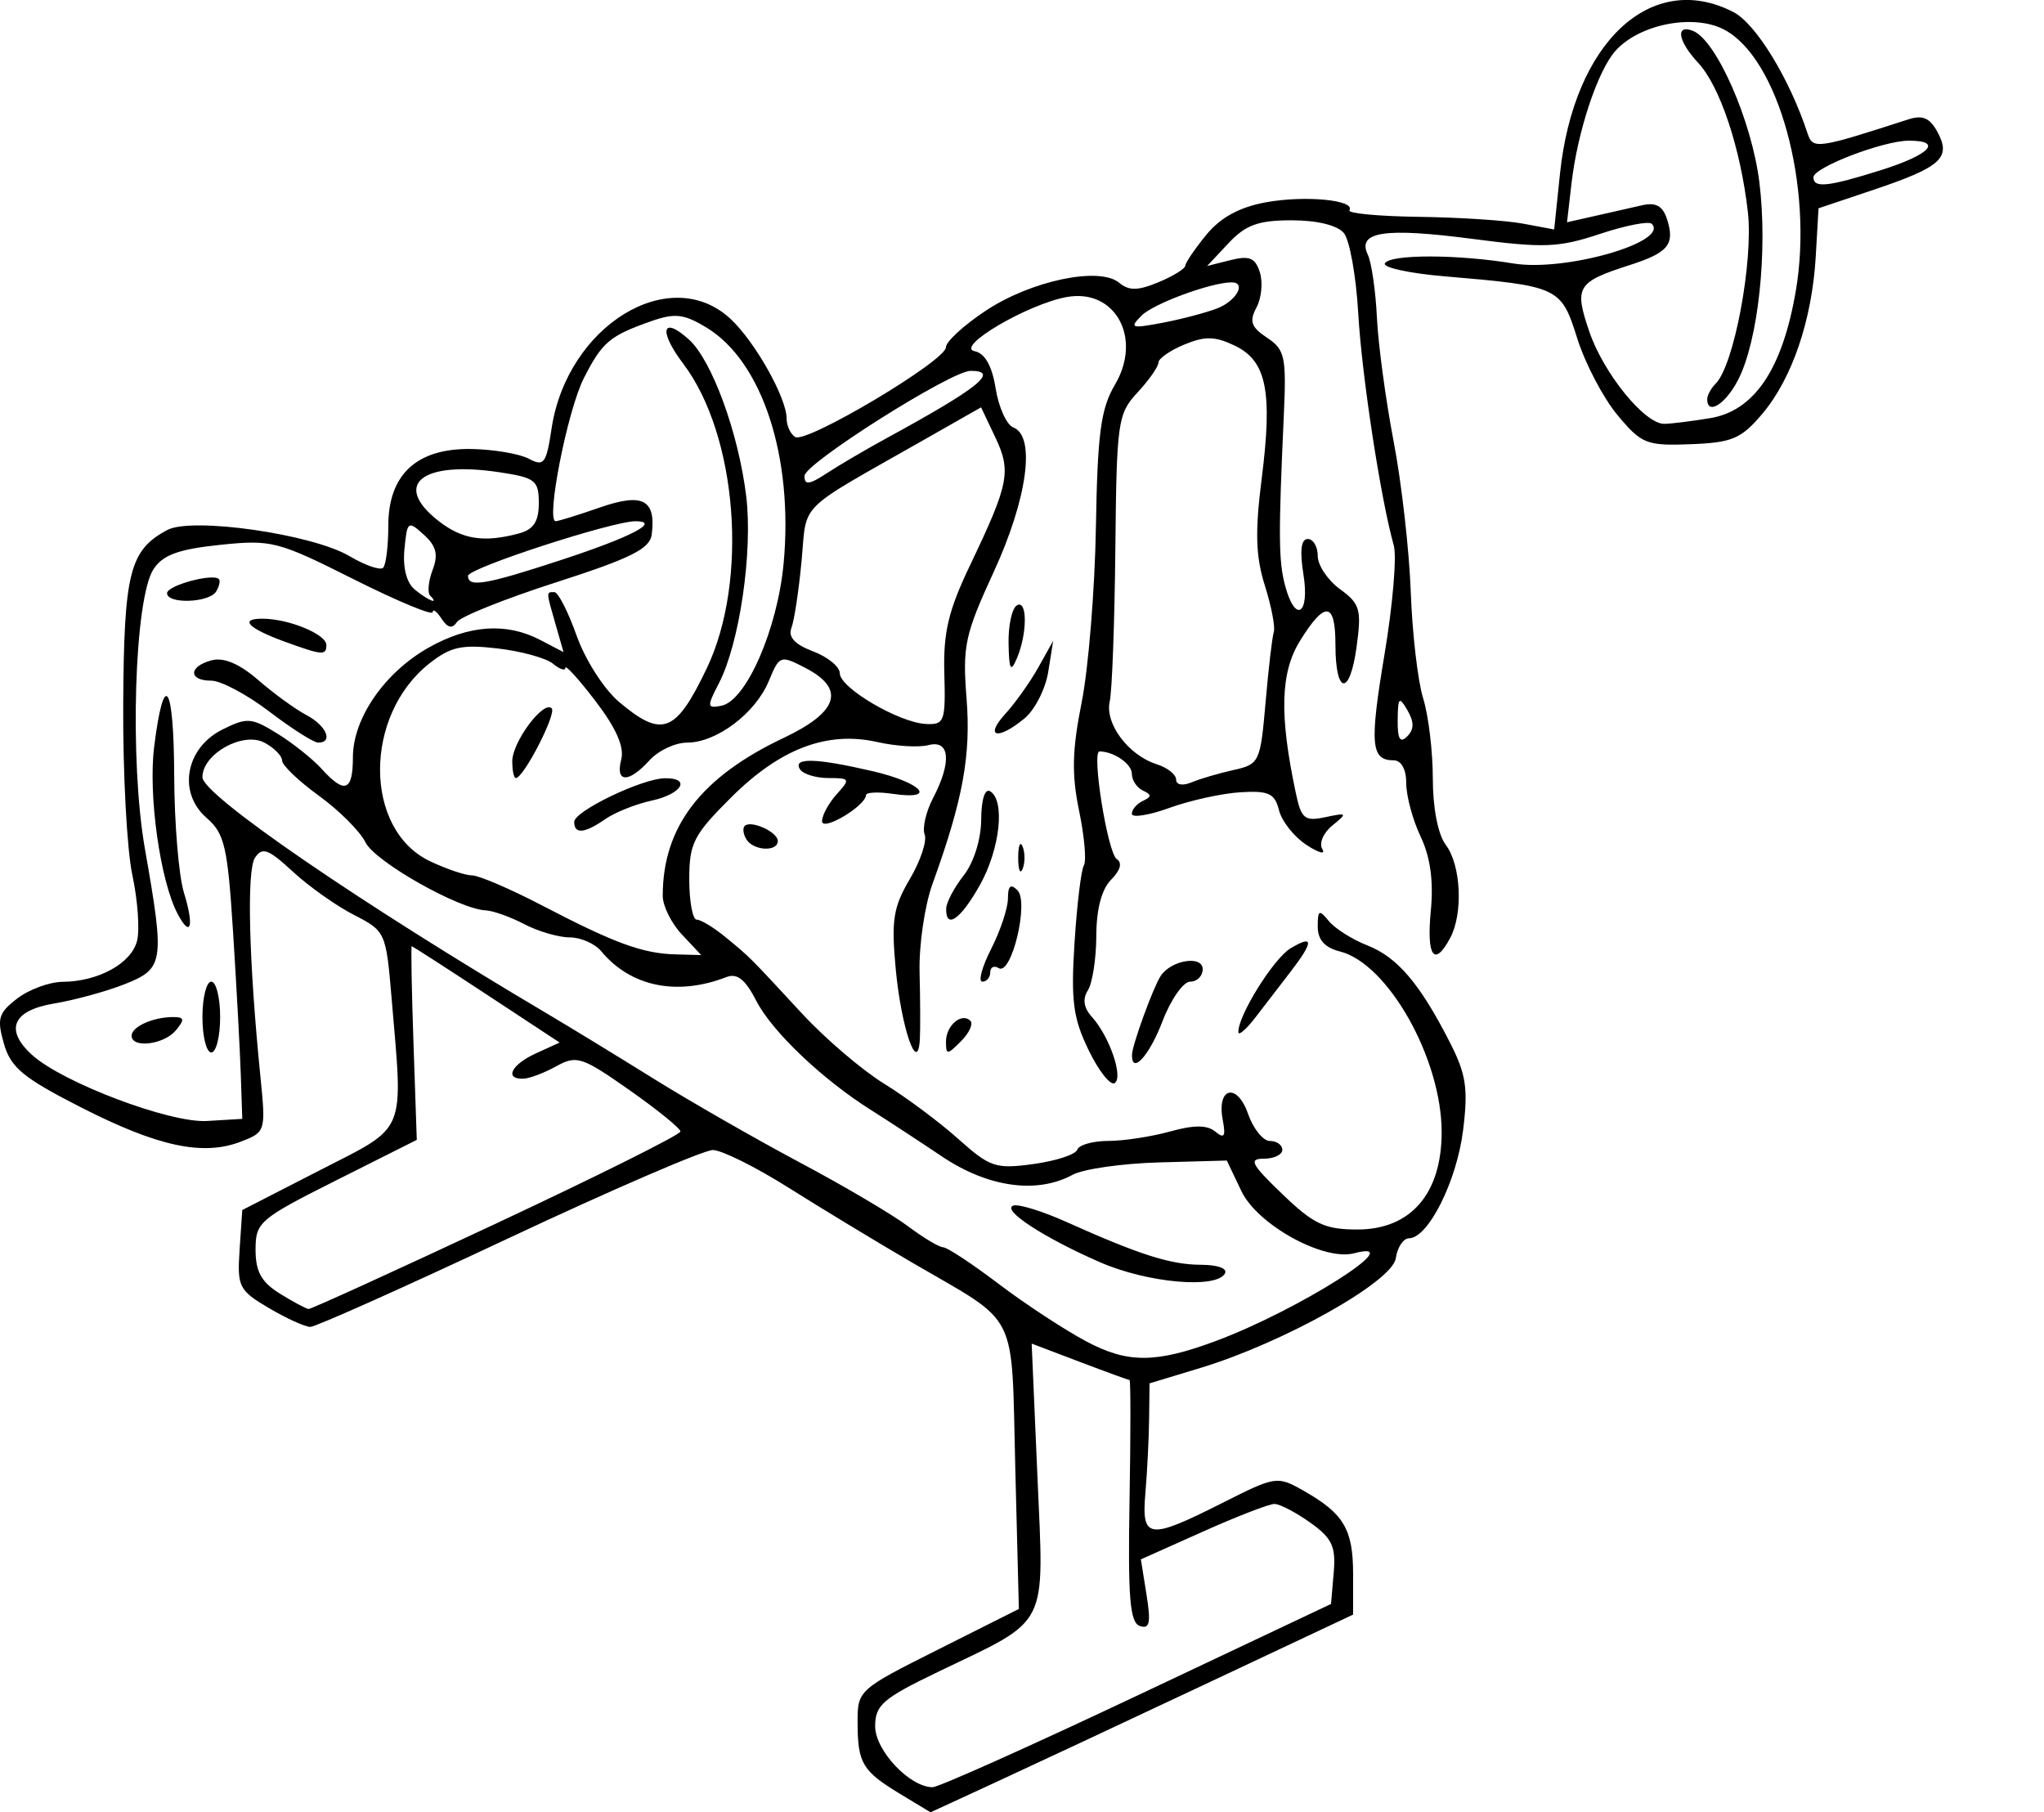 <svg xmlns="http://www.w3.org/2000/svg" xmlns:svg="http://www.w3.org/2000/svg" xmlns:xlink="http://www.w3.org/1999/xlink" id="svg2" width="230.918" height="204.721" version="1.1"><defs id="defs4"><radialGradient id="radialGradient5255" cx="398.111" cy="287.501" r="209.566" fx="398.111" fy="287.501" gradientTransform="matrix(1,0,0,0.918,-19.286,-7.911)" gradientUnits="userSpaceOnUse" xlink:href="#linearGradient5249"/><linearGradient id="linearGradient5249"><stop id="stop5251" offset="0" style="stop-color:#e3e3e3;stop-opacity:1"/><stop id="stop5253" offset="1" style="stop-color:#e3e3e3;stop-opacity:0"/></linearGradient></defs><g id="layer1" transform="translate(-891.962,-140.207)"><path style="fill:#000" id="path3352" d="m 993.709,342.885 c -4.316,-2.61 -4.844,-3.481 -4.862,-8.031 -0.015,-3.715 0.045,-3.77 9.102,-8.319 l 9.118,-4.579 -0.405,-15.915 c -0.462,-18.15 0.576,-16.079 -11.623,-23.194 -4.011,-2.339 -10.311,-6.156 -14,-8.482 -3.689,-2.326 -7.533,-4.238 -8.541,-4.25 -1.008,-0.012 -11.411,4.479 -23.118,9.979 -11.706,5.5 -21.768,10 -22.36,10 -0.591,0 -2.698,-0.958 -4.682,-2.128 -3.388,-1.999 -3.589,-2.399 -3.307,-6.6 l 0.3,-4.472 8.75,-4.487 c 9.947,-5.101 9.438,-3.876 8.116,-19.508 -0.623,-7.375 -0.692,-7.525 -4.25,-9.345 -1.989,-1.017 -5.099,-3.219 -6.91,-4.894 -2.768,-2.558 -3.45,-2.807 -4.272,-1.556 -0.947,1.44 -0.692,11.647 0.618,24.73 0.617,6.162 0.589,6.255 -2.214,7.335 -4.275,1.647 -9.362,0.56 -18.019,-3.853 -6.568,-3.348 -7.968,-4.504 -8.747,-7.217 -0.81,-2.823 -0.621,-3.466 1.5,-5.096 1.335,-1.026 3.643,-1.875 5.13,-1.888 4.056,-0.033 7.774,-2.083 8.416,-4.639 0.314,-1.251 0.071,-4.601 -0.539,-7.446 -0.61,-2.845 -1.073,-11.532 -1.028,-19.305 0.085,-14.854 0.722,-17.371 4.975,-19.647 2.784,-1.49 16.359,0.454 20.586,2.949 1.771,1.045 3.482,1.637 3.803,1.316 0.321,-0.321 0.584,-2.455 0.584,-4.743 0,-5.819 3.244,-8.797 9.448,-8.672 2.501,0.05 5.399,0.547 6.44,1.104 1.69,0.905 1.963,0.543 2.553,-3.39 1.747,-11.652 13.392,-18.787 20.236,-12.4 2.762,2.577 6.324,8.914 6.324,11.251 0,0.814 0.436,1.75 0.968,2.079 1.251,0.773 17.019,-8.613 17.026,-10.136 0,-0.636 2.031,-2.497 4.506,-4.136 5.125,-3.394 12.829,-5.009 15.062,-3.157 1.114,0.925 2.11,0.913 4.438,-0.051 1.651,-0.684 3.017,-1.526 3.037,-1.872 0.02,-0.346 1.089,-1.916 2.377,-3.49 1.597,-1.952 3.731,-3.118 6.714,-3.668 4.407,-0.813 10.172,-0.263 9.453,0.902 -0.213,0.346 3.322,0.677 7.857,0.737 4.535,0.06 9.827,0.406 11.76,0.768 l 3.514,0.659 0.653,-6.268 c 1.55,-14.894 10.328,-23.081 19.604,-18.285 2.547,1.317 6.35,7.55 8.38,13.732 0.585,1.783 1.094,1.711 11.341,-1.604 1.656,-0.536 2.47,-0.183 3.343,1.447 1.55,2.895 0.386,3.936 -7.286,6.513 l -6.17,2.072 -0.314,5.428 c -0.414,7.164 -2.662,13.792 -6.029,17.779 -2.392,2.832 -3.403,3.262 -8.092,3.443 -5.007,0.193 -5.55,-0.023 -8.275,-3.286 -1.604,-1.921 -3.649,-5.816 -4.544,-8.656 -1.835,-5.822 -2.043,-5.919 -15.042,-7.026 -3.971,-0.338 -6.982,-1 -6.691,-1.47 0.638,-1.033 8.186,-1.021 14.513,0.023 5.831,0.962 17.676,-2.433 15.629,-4.481 -0.331,-0.331 -2.971,0.185 -5.866,1.147 -4.659,1.547 -6.312,1.611 -14.368,0.558 -9.94,-1.3 -13.08,-0.829 -11.843,1.777 0.423,0.892 0.888,4.096 1.032,7.121 0.145,3.025 0.996,9.325 1.892,14 0.896,4.675 1.765,12.325 1.933,17 0.168,4.675 0.796,10.072 1.397,11.993 0.601,1.921 1.092,5.998 1.092,9.059 0,3.345 0.586,6.34 1.468,7.507 1.718,2.272 1.977,7.741 0.497,10.507 -1.794,3.353 -2.688,2.113 -2.193,-3.042 0.325,-3.378 -0.044,-6.077 -1.147,-8.401 -0.894,-1.883 -1.625,-4.594 -1.625,-6.023 0,-1.596 -0.556,-2.599 -1.441,-2.599 -2.558,0 -2.712,-1.827 -1.007,-12.018 0.921,-5.506 1.389,-11.017 1.041,-12.247 -1.478,-5.223 -3.619,-19.203 -4.019,-26.252 -0.238,-4.185 -0.969,-8.255 -1.625,-9.046 -0.728,-0.877 -3.026,-1.438 -5.896,-1.438 -3.764,0 -5.188,0.516 -7.128,2.581 l -2.424,2.581 2.656,-0.666 c 2.127,-0.534 2.785,-0.259 3.305,1.381 0.357,1.126 0.185,2.916 -0.384,3.978 -0.834,1.557 -0.603,2.217 1.195,3.41 2.028,1.347 2.197,2.142 1.891,8.857 -0.614,13.457 -0.592,16.353 0.144,19.128 1.147,4.319 2.807,3.32 2.076,-1.25 -0.429,-2.68 -0.268,-4 0.488,-4 0.62,0 1.128,0.862 1.128,1.917 0,1.054 1.132,2.742 2.516,3.75 2.273,1.657 2.453,2.288 1.867,6.56 -0.764,5.572 -2.383,5.378 -2.383,-0.286 0,-4.872 -1.184,-4.997 -4.01,-0.425 -2.213,3.581 -2.34,8.371 -0.456,17.225 0.611,2.868 0.994,3.177 3.328,2.682 2.478,-0.525 2.525,-0.468 0.788,0.943 -1.026,0.832 -1.528,2.023 -1.127,2.672 0.398,0.644 -0.414,0.425 -1.805,-0.486 -1.39,-0.911 -2.783,-2.672 -3.094,-3.914 -0.477,-1.902 -1.162,-2.221 -4.345,-2.03 -2.078,0.125 -5.691,0.919 -8.029,1.765 -2.337,0.846 -4.25,1.146 -4.25,0.666 0,-0.48 0.562,-1.135 1.25,-1.456 1,-0.467 1,-0.7 0,-1.167 -0.688,-0.321 -1.25,-1.173 -1.25,-1.893 0,-1.118 -2.035,-2.524 -3.654,-2.524 -0.923,0 0.923,11.499 1.951,12.159 0.647,0.415 0.412,1.274 -0.635,2.321 -1.07,1.07 -1.668,3.329 -1.677,6.341 -0.01,2.573 -0.436,5.343 -0.95,6.156 -0.625,0.989 -0.478,1.981 0.446,3.002 1.994,2.203 3.592,6.858 2.571,7.489 -0.479,0.296 -1.807,-1.394 -2.95,-3.756 -1.742,-3.597 -1.997,-5.564 -1.577,-12.121 0.276,-4.305 0.751,-8.23 1.056,-8.723 0.305,-0.493 0.061,-3.274 -0.543,-6.18 -0.85,-4.096 -0.784,-6.846 0.293,-12.236 0.764,-3.824 1.488,-12.725 1.608,-19.779 0.181,-10.638 0.55,-13.388 2.159,-16.116 3.111,-5.273 0.01,-10.889 -5.461,-9.888 -4.444,0.812 -12.663,5.655 -10.388,6.12 1.158,0.237 1.959,1.665 2.368,4.223 0.34,2.126 1.24,4.104 2,4.395 2.541,0.975 1.58,8.053 -2.212,16.288 -3.269,7.101 -3.547,8.392 -3.08,14.305 0.51,6.455 -0.409,11.466 -3.842,20.946 -0.885,2.445 -1.545,6.945 -1.465,10 0.079,3.055 0.094,6.454 0.032,7.554 -0.233,4.15 -2.107,-1.288 -2.725,-7.907 -0.516,-5.522 -0.285,-6.997 1.587,-10.17 1.204,-2.041 1.961,-4.308 1.682,-5.036 -0.28,-0.729 0.144,-2.576 0.942,-4.106 2.134,-4.09 1.916,-6.633 -0.513,-5.997 -1.087,0.284 -3.674,0.131 -5.75,-0.341 -5.667,-1.288 -10.986,0.718 -16.524,6.233 -4.277,4.259 -4.75,5.183 -4.75,9.278 0,2.501 0.381,4.548 0.847,4.548 0.466,0 1.928,0.889 3.25,1.975 2.812,2.311 2.558,2.057 8.66,8.651 2.609,2.819 6.768,6.371 9.243,7.894 2.475,1.523 6.247,4.332 8.383,6.242 3.59,3.211 4.232,3.426 8.5,2.842 2.539,-0.347 4.767,-1.075 4.95,-1.618 0.183,-0.542 1.758,-0.989 3.5,-0.992 1.742,-0.003 4.885,-0.483 6.985,-1.066 2.707,-0.752 4.195,-0.748 5.113,0.014 1.012,0.84 1.195,0.553 0.838,-1.317 -0.706,-3.693 1.613,-4.262 2.855,-0.701 0.59,1.691 1.703,3.075 2.474,3.075 0.771,0 1.402,0.45 1.402,1 0,0.55 -0.937,1 -2.082,1 -1.762,0 -1.442,0.614 2.082,4 3.549,3.41 4.802,4 8.493,4 6.008,2e-5 9.507,-4.046 9.507,-10.994 0,-8.295 -6.057,-19.051 -11.497,-20.416 -1.71,-0.429 -2.503,-1.317 -2.503,-2.8 0,-1.891 0.162,-1.973 1.25,-0.635 0.688,0.845 2.649,2.084 4.358,2.754 3.391,1.328 5.937,4.319 9.321,10.954 1.841,3.61 2.08,5.209 1.488,9.954 -0.715,5.723 -3.934,12.149 -6.098,12.172 -0.649,0.007 -1.324,1.025 -1.5,2.262 -0.374,2.635 -12.674,9.537 -22.07,12.385 l -5.75,1.743 -0.05,4.061 c -0.028,2.233 -0.216,5.973 -0.418,8.311 -0.454,5.249 0.339,5.353 8.68,1.143 6.06,-3.059 6.203,-3.08 9.222,-1.367 4.512,2.561 5.567,4.346 5.563,9.415 l 0,4.559 -16.747,7.882 c -9.21,4.335 -19.951,9.36 -23.869,11.167 l -7.123,3.284 -3.377,-2.042 z m 26.728,-11.141 21.895,-10.35 0.304,-3.543 c 0.254,-2.96 -0.182,-3.889 -2.654,-5.65 -1.627,-1.159 -3.447,-2.107 -4.045,-2.107 -0.598,0 -4.237,1.408 -8.087,3.13 l -7,3.13 0.64,4.003 c 0.508,3.179 0.352,3.904 -0.759,3.521 -1.123,-0.387 -1.352,-3.175 -1.161,-14.133 0.131,-7.508 0.131,-13.652 0,-13.652 -0.131,-2.8e-4 -2.672,-0.926 -5.647,-2.056 l -5.409,-2.056 0.649,14.991 c 0.753,17.395 1.465,15.989 -11.171,22.064 -6.296,3.027 -7.161,3.774 -7.161,6.177 0,2.735 3.909,6.879 6.49,6.879 0.671,0 11.073,-4.658 23.115,-10.35 z m 8.895,-40.063 c 9.304,-3.459 22.154,-11.617 15.599,-9.902 -3.439,0.899 -10.912,-3.223 -12.722,-7.018 l -1.649,-3.458 -7.614,0.21 c -4.188,0.115 -8.597,0.744 -9.799,1.396 -4.051,2.2 -9.561,1.43 -14.766,-2.064 -2.663,-1.788 -6.272,-4.15 -8.021,-5.25 -5.491,-3.454 -11.182,-8.871 -12.956,-12.331 -1.248,-2.434 -2.16,-3.156 -3.39,-2.68 -5.578,2.158 -10.809,1.076 -14.128,-2.923 -0.715,-0.861 -2.318,-1.566 -3.563,-1.566 -1.245,0 -3.552,-0.672 -5.128,-1.494 -1.575,-0.822 -3.539,-1.523 -4.364,-1.558 -3.016,-0.129 -12.523,-5.511 -13.584,-7.689 -0.6,-1.233 -2.965,-3.598 -5.254,-5.256 -2.289,-1.658 -4.162,-3.446 -4.162,-3.974 0,-0.527 -0.895,-1.438 -1.99,-2.023 -2.417,-1.294 -7.01,1.26 -7.01,3.897 0,2.003 17.742,14.17 39,26.745 2.475,1.464 7.875,4.762 12,7.329 4.125,2.567 11.55,6.822 16.5,9.455 4.95,2.633 10.432,5.863 12.183,7.178 1.751,1.315 3.551,2.392 4,2.395 0.449,0.002 3.266,1.861 6.26,4.131 2.994,2.27 7.459,5.198 9.923,6.509 4.668,2.482 7.838,2.47 14.634,-0.057 z m -13.068,-8.877 c -6.378,-2.781 -11.222,-5.946 -9.818,-6.415 0.591,-0.197 3.281,0.633 5.98,1.844 8.287,3.72 11.771,4.83 15.215,4.845 1.948,0.009 3.055,0.426 2.691,1.015 -1.065,1.723 -8.781,1.015 -14.068,-1.29 z m -68.182,-4.423 c 11.412,-5.344 20.75,-10.005 20.75,-10.357 0,-0.352 -2.599,-2.463 -5.775,-4.691 -5.354,-3.756 -5.955,-3.951 -8.25,-2.68 -1.361,0.754 -3.038,1.386 -3.725,1.406 -2.179,0.062 -1.351,-1.597 1.428,-2.864 l 2.678,-1.22 -8.268,-5.44 c -4.547,-2.992 -8.347,-5.44 -8.444,-5.44 -0.097,0 -0.008,4.921 0.198,10.936 l 0.374,10.936 -9.108,4.575 c -8.678,4.359 -9.108,4.728 -9.108,7.833 0,2.475 0.662,3.668 2.75,4.963 1.512,0.938 2.975,1.718 3.25,1.733 0.275,0.015 9.838,-4.344 21.25,-9.689 z M 919.165,261.595 c -0.092,-2.75 -0.481,-9.95 -0.866,-16 -0.62,-9.763 -0.958,-11.225 -3.001,-13 -3.285,-2.854 -2.382,-7.897 1.786,-9.976 2.79,-1.392 3.283,-1.356 6.205,0.45 1.746,1.079 4.002,2.876 5.013,3.994 2.605,2.878 3.529,2.533 3.529,-1.32 0,-4.382 3.569,-9.557 8.53,-12.366 4.549,-2.577 8.807,-2.876 12.618,-0.888 l 2.648,1.382 -0.898,-3.131 c -1.084,-3.781 -1.079,-3.644 -0.133,-3.644 0.421,0 1.552,2.215 2.514,4.923 0.974,2.742 3.105,6.064 4.811,7.5 4.857,4.087 6.392,3.494 9.888,-3.818 4.735,-9.903 3.462,-26.329 -2.668,-34.42 -2.816,-3.716 -2.387,-5.469 0.663,-2.709 2.59,2.344 5.593,10.565 6.46,17.683 0.762,6.26 -0.751,16.622 -3.085,21.136 -1.374,2.657 -1.353,2.853 0.274,2.54 2.801,-0.54 6.341,-8.626 7.037,-16.077 1.121,-12.011 -2.403,-22.807 -8.694,-26.633 -2.556,-1.554 -3.577,-1.674 -6.259,-0.733 -4.693,1.647 -5.537,2.36 -7.612,6.427 -1.853,3.633 -4.326,16.195 -3.182,16.167 0.324,-0.008 2.573,-0.706 4.999,-1.55 4.832,-1.683 6.351,-0.886 5.846,3.065 -0.204,1.599 -2.363,2.678 -10.756,5.376 -5.775,1.857 -10.838,3.882 -11.25,4.5 -0.527,0.79 -1.042,0.679 -1.735,-0.376 -0.542,-0.825 -0.992,-1.158 -1,-0.74 -0.008,0.418 -4.046,-1.265 -8.973,-3.739 -8.543,-4.291 -9.242,-4.469 -15.075,-3.86 -4.67,0.488 -6.442,1.136 -7.491,2.739 -2.169,3.316 -2.728,21.63 -0.966,31.644 2.245,12.759 2.138,13.481 -2.259,15.227 -2.062,0.819 -5.662,1.807 -8,2.196 -4.702,0.783 -5.636,2.968 -2.486,5.819 3.456,3.128 15.567,7.701 19.736,7.452 l 4,-0.239 -0.167,-5 z m -4.333,-6.5 c 0,-2.2 0.45,-4 1,-4 0.55,0 1,1.8 1,4 0,2.2 -0.45,4 -1,4 -0.55,0 -1,-1.8 -1,-4 z m -8,2.107 c 0,-1.02 2.427,-2.107 4.704,-2.107 1.256,0 1.311,0.277 0.296,1.5 -1.346,1.622 -5,2.066 -5,0.607 z m 5.193,-13.771 c -1.969,-3.729 -3.328,-13.407 -2.648,-18.852 1.108,-8.865 2.226,-7.246 2.265,3.277 0.019,5.357 0.513,11.284 1.096,13.173 1.185,3.836 0.774,5.219 -0.713,2.402 z m 10.375,-22.836 c -2.522,-1.925 -5.481,-3.5 -6.577,-3.5 -2.611,0 -2.566,-1.617 0.064,-2.304 1.358,-0.355 3.14,0.404 5.25,2.237 1.757,1.526 4.207,3.306 5.445,3.956 2.248,1.181 3.071,3.111 1.327,3.111 -0.508,0 -2.987,-1.575 -5.509,-3.5 z m 1.731,-7.904 c -4.126,-1.502 -5.192,-2.596 -2.53,-2.596 2.963,0 7.232,1.756 7.232,2.975 0,1.204 -0.451,1.168 -4.702,-0.379 z m -13.298,-5.479 c 0,-0.866 5.162,-2.273 5.85,-1.595 0.193,0.19 0.053,0.825 -0.309,1.412 -0.792,1.282 -5.541,1.439 -5.541,0.183 z m 58.174,38.569 c -1.196,-1.273 -2.174,-3.242 -2.174,-4.375 0,-7.794 4.303,-13.416 13.653,-17.84 6.215,-2.94 7.025,-5.551 2.455,-7.915 -2.823,-1.46 -2.921,-1.424 -4.132,1.5 -1.505,3.633 -5.904,6.944 -9.226,6.944 -1.342,0 -3.255,0.9 -4.251,2 -2.349,2.596 -3.878,2.555 -3.188,-0.085 0.369,-1.41 -0.565,-3.539 -2.883,-6.577 -1.886,-2.47 -3.429,-4.177 -3.429,-3.793 0,0.384 -0.627,0.178 -1.394,-0.458 -0.767,-0.636 -3.579,-1.413 -6.25,-1.725 -4.062,-0.475 -5.325,-0.197 -7.727,1.702 -7.449,5.89 -7.411,18.76 0.067,22.326 1.855,0.884 3.999,1.608 4.766,1.608 0.766,0 4.329,1.53 7.917,3.4 8.159,4.253 11.342,5.421 15.046,5.521 l 2.924,0.079 -2.174,-2.314 z m -12.174,-12.734 c 0,-1.213 7.659,-4.897 10.25,-4.929 2.997,-0.038 1.916,1.783 -1.5,2.526 -1.788,0.389 -4.138,1.325 -5.223,2.079 -2.359,1.641 -3.527,1.748 -3.527,0.323 z m -7,-6.84 c 0,-2.182 3.522,-6.915 4.455,-5.987 0.584,0.581 -3.17,7.876 -4.053,7.876 -0.221,0 -0.401,-0.85 -0.401,-1.889 z m 81.5,0.978 c 2.904,-0.643 3.019,-0.887 3.603,-7.626 0.332,-3.829 0.751,-7.412 0.932,-7.962 0.181,-0.55 -0.276,-2.918 -1.015,-5.262 -1.032,-3.274 -1.116,-6.054 -0.361,-12 1.258,-9.904 0.567,-13.352 -3.023,-15.079 -2.228,-1.072 -3.372,-1.098 -5.711,-0.129 -1.609,0.666 -2.925,1.584 -2.925,2.039 0,0.455 -1.06,1.971 -2.357,3.37 -2.243,2.42 -2.364,3.272 -2.509,17.663 -0.084,8.316 -0.37,16.082 -0.637,17.259 -0.564,2.492 2.114,6.064 5.308,7.077 1.207,0.383 2.194,1.164 2.194,1.736 0,0.602 0.737,0.732 1.75,0.309 0.963,-0.402 3.1,-1.029 4.75,-1.395 z m 19.634,-6.742 c -0.941,-1.619 -1.077,-1.482 -1.104,1.104 -0.022,2.151 0.268,2.651 1.073,1.846 0.791,-0.791 0.8,-1.627 0.03,-2.95 z m -52.322,-4.16 c -0.128,-4.646 0.458,-7.107 2.918,-12.25 4.391,-9.181 4.666,-10.581 2.838,-14.434 l -1.604,-3.38 -6.732,3.828 c -14.237,8.096 -12.918,6.781 -13.546,13.508 -0.312,3.337 -0.827,6.746 -1.146,7.577 -0.396,1.033 0.376,1.872 2.44,2.651 1.661,0.627 3.021,1.742 3.023,2.477 0,1.648 6.686,5.581 9.734,5.728 2.088,0.101 2.226,-0.276 2.076,-5.706 z m -58.082,-8.789 c -0.332,-0.332 -0.21,-1.637 0.271,-2.901 0.662,-1.741 0.421,-2.708 -0.994,-3.989 -1.785,-1.616 -1.882,-1.543 -2.188,1.651 -0.2,2.089 0.242,3.798 1.18,4.56 1.547,1.257 2.799,1.748 1.731,0.679 z m 14.766,-4.021 c 7.921,-2.597 11.324,-4.363 8.453,-4.388 -2.593,-0.023 -18.95,5.303 -18.95,6.17 0,1.347 1.979,1.011 10.497,-1.782 z m -4.747,-3.006 c 1.659,-0.445 2.25,-1.344 2.25,-3.425 0,-2.577 -0.39,-2.881 -4.487,-3.495 -8.724,-1.308 -12.094,1.375 -6.878,5.478 2.696,2.121 5.14,2.508 9.115,1.442 z m 41.541,-10.764 c 10.406,-5.673 12.818,-7.606 9.49,-7.606 -2.196,0 -18.747,10.466 -18.764,11.865 -0.013,1.073 0.527,1.009 2.524,-0.3 1.398,-0.916 4.435,-2.698 6.75,-3.959 z m 93.04,-2.261 c 4.99,-0.825 8.159,-5.526 9.674,-14.354 2.027,-11.816 -1.974,-26.373 -8.123,-29.553 -3.458,-1.788 -9.517,-0.604 -12.226,2.39 -2.023,2.235 -4.314,9.132 -4.992,15.03 l -0.502,4.359 3.169,-0.715 c 1.743,-0.393 4.138,-0.936 5.321,-1.207 1.556,-0.356 2.335,0.086 2.815,1.597 0.9,2.836 0.148,3.754 -4.23,5.164 -5.959,1.919 -6.282,2.45 -4.565,7.491 1.615,4.741 6.259,10.459 8.48,10.441 0.742,-0.006 3.073,-0.296 5.18,-0.644 z m -0.331,-2.145 c 0,-0.44 0.431,-1.232 0.959,-1.759 2.072,-2.072 4.271,-13.823 3.632,-19.405 -0.827,-7.222 -3.151,-14.187 -5.619,-16.836 -2.279,-2.446 -2.6,-4.379 -0.6,-3.611 2.64,1.013 6.645,10.113 7.516,17.077 0.972,7.765 -0.124,17.954 -2.405,22.364 -1.42,2.746 -3.484,4.031 -3.484,2.169 z m -55.393,-10.241 c 2.201,-0.837 3.386,-2.967 1.643,-2.954 -2.334,0.017 -8.802,2.404 -10.139,3.74 -1.415,1.415 -1.202,1.494 2.27,0.842 2.107,-0.395 4.909,-1.128 6.225,-1.629 z m 75.055,-15.642 c 5.515,-1.738 7,-3.317 3.121,-3.317 -2.897,0 -10.783,3.025 -10.783,4.136 0,1.252 1.653,1.076 7.662,-0.818 z m -84.647,99.933 c 0.022,-1.083 2.372,-7.549 3.228,-8.879 1.165,-1.811 4.758,-2.397 4.758,-0.777 0,0.774 -0.638,1.406 -1.417,1.406 -0.779,0 -2.191,2.025 -3.136,4.5 -1.482,3.882 -3.478,6.063 -3.432,3.75 z m -21.015,-1.477 c 0,-1.823 1.773,-3.334 2.757,-2.35 0.343,0.343 -0.137,1.385 -1.067,2.314 -1.559,1.559 -1.69,1.562 -1.69,0.035 z m 33.033,-1.063 c -0.076,-1.814 3.957,-8.305 5.884,-9.469 2.631,-1.589 2.643,-0.786 0.04,2.6 -1.124,1.462 -2.909,3.783 -3.967,5.158 -1.058,1.375 -1.939,2.145 -1.957,1.71 z m -27.925,-9.422 c 1.041,-2.041 1.892,-4.606 1.892,-5.7 0,-1.416 0.309,-1.679 1.073,-0.916 1.336,1.336 -0.677,9.69 -2.119,8.798 -0.524,-0.324 -0.953,-0.113 -0.953,0.47 0,0.582 -0.402,1.059 -0.892,1.059 -0.491,0 -0.041,-1.67 1,-3.711 z m -5.086,-4.539 c 0.012,-0.688 0.902,-2.375 1.978,-3.75 1.146,-1.465 1.965,-4.077 1.978,-6.309 0.013,-2.28 0.424,-3.561 1.022,-3.191 1.712,1.058 1.099,6.551 -1.184,10.614 -2.173,3.866 -3.836,5.022 -3.794,2.636 z m 8.136,-5.75 c 0,-1.375 0.227,-1.938 0.504,-1.25 0.278,0.688 0.278,1.812 0,2.5 -0.277,0.688 -0.504,0.125 -0.504,-1.25 z m -30.699,-2.067 c -0.362,-0.587 -0.454,-1.272 -0.202,-1.524 0.698,-0.697 3.743,0.683 3.743,1.697 0,1.252 -2.743,1.117 -3.541,-0.174 z m 8.541,-2.058 c 0,-0.67 0.745,-2.041 1.655,-3.047 1.563,-1.727 1.511,-1.829 -0.941,-1.829 -1.428,0 -2.874,-0.45 -3.214,-1 -0.825,-1.334 1.819,-1.261 8.221,0.227 5.585,1.299 7.374,3.307 2.279,2.559 -1.65,-0.242 -3.014,-0.181 -3.031,0.137 -0.068,1.248 -4.968,4.159 -4.968,2.952 z m 20.704,-12.125 c 1.129,-1.238 2.807,-3.6 3.73,-5.25 l 1.677,-3 -0.558,3.5 c -0.307,1.925 -1.507,4.287 -2.666,5.25 -3.033,2.518 -4.606,2.157 -2.182,-0.5 z m 0.366,-7.941 c -0.039,-2.03 0.38,-3.969 0.93,-4.309 1.207,-0.746 1.207,3.192 0,6 -0.693,1.612 -0.873,1.284 -0.93,-1.691 z"/></g></svg>